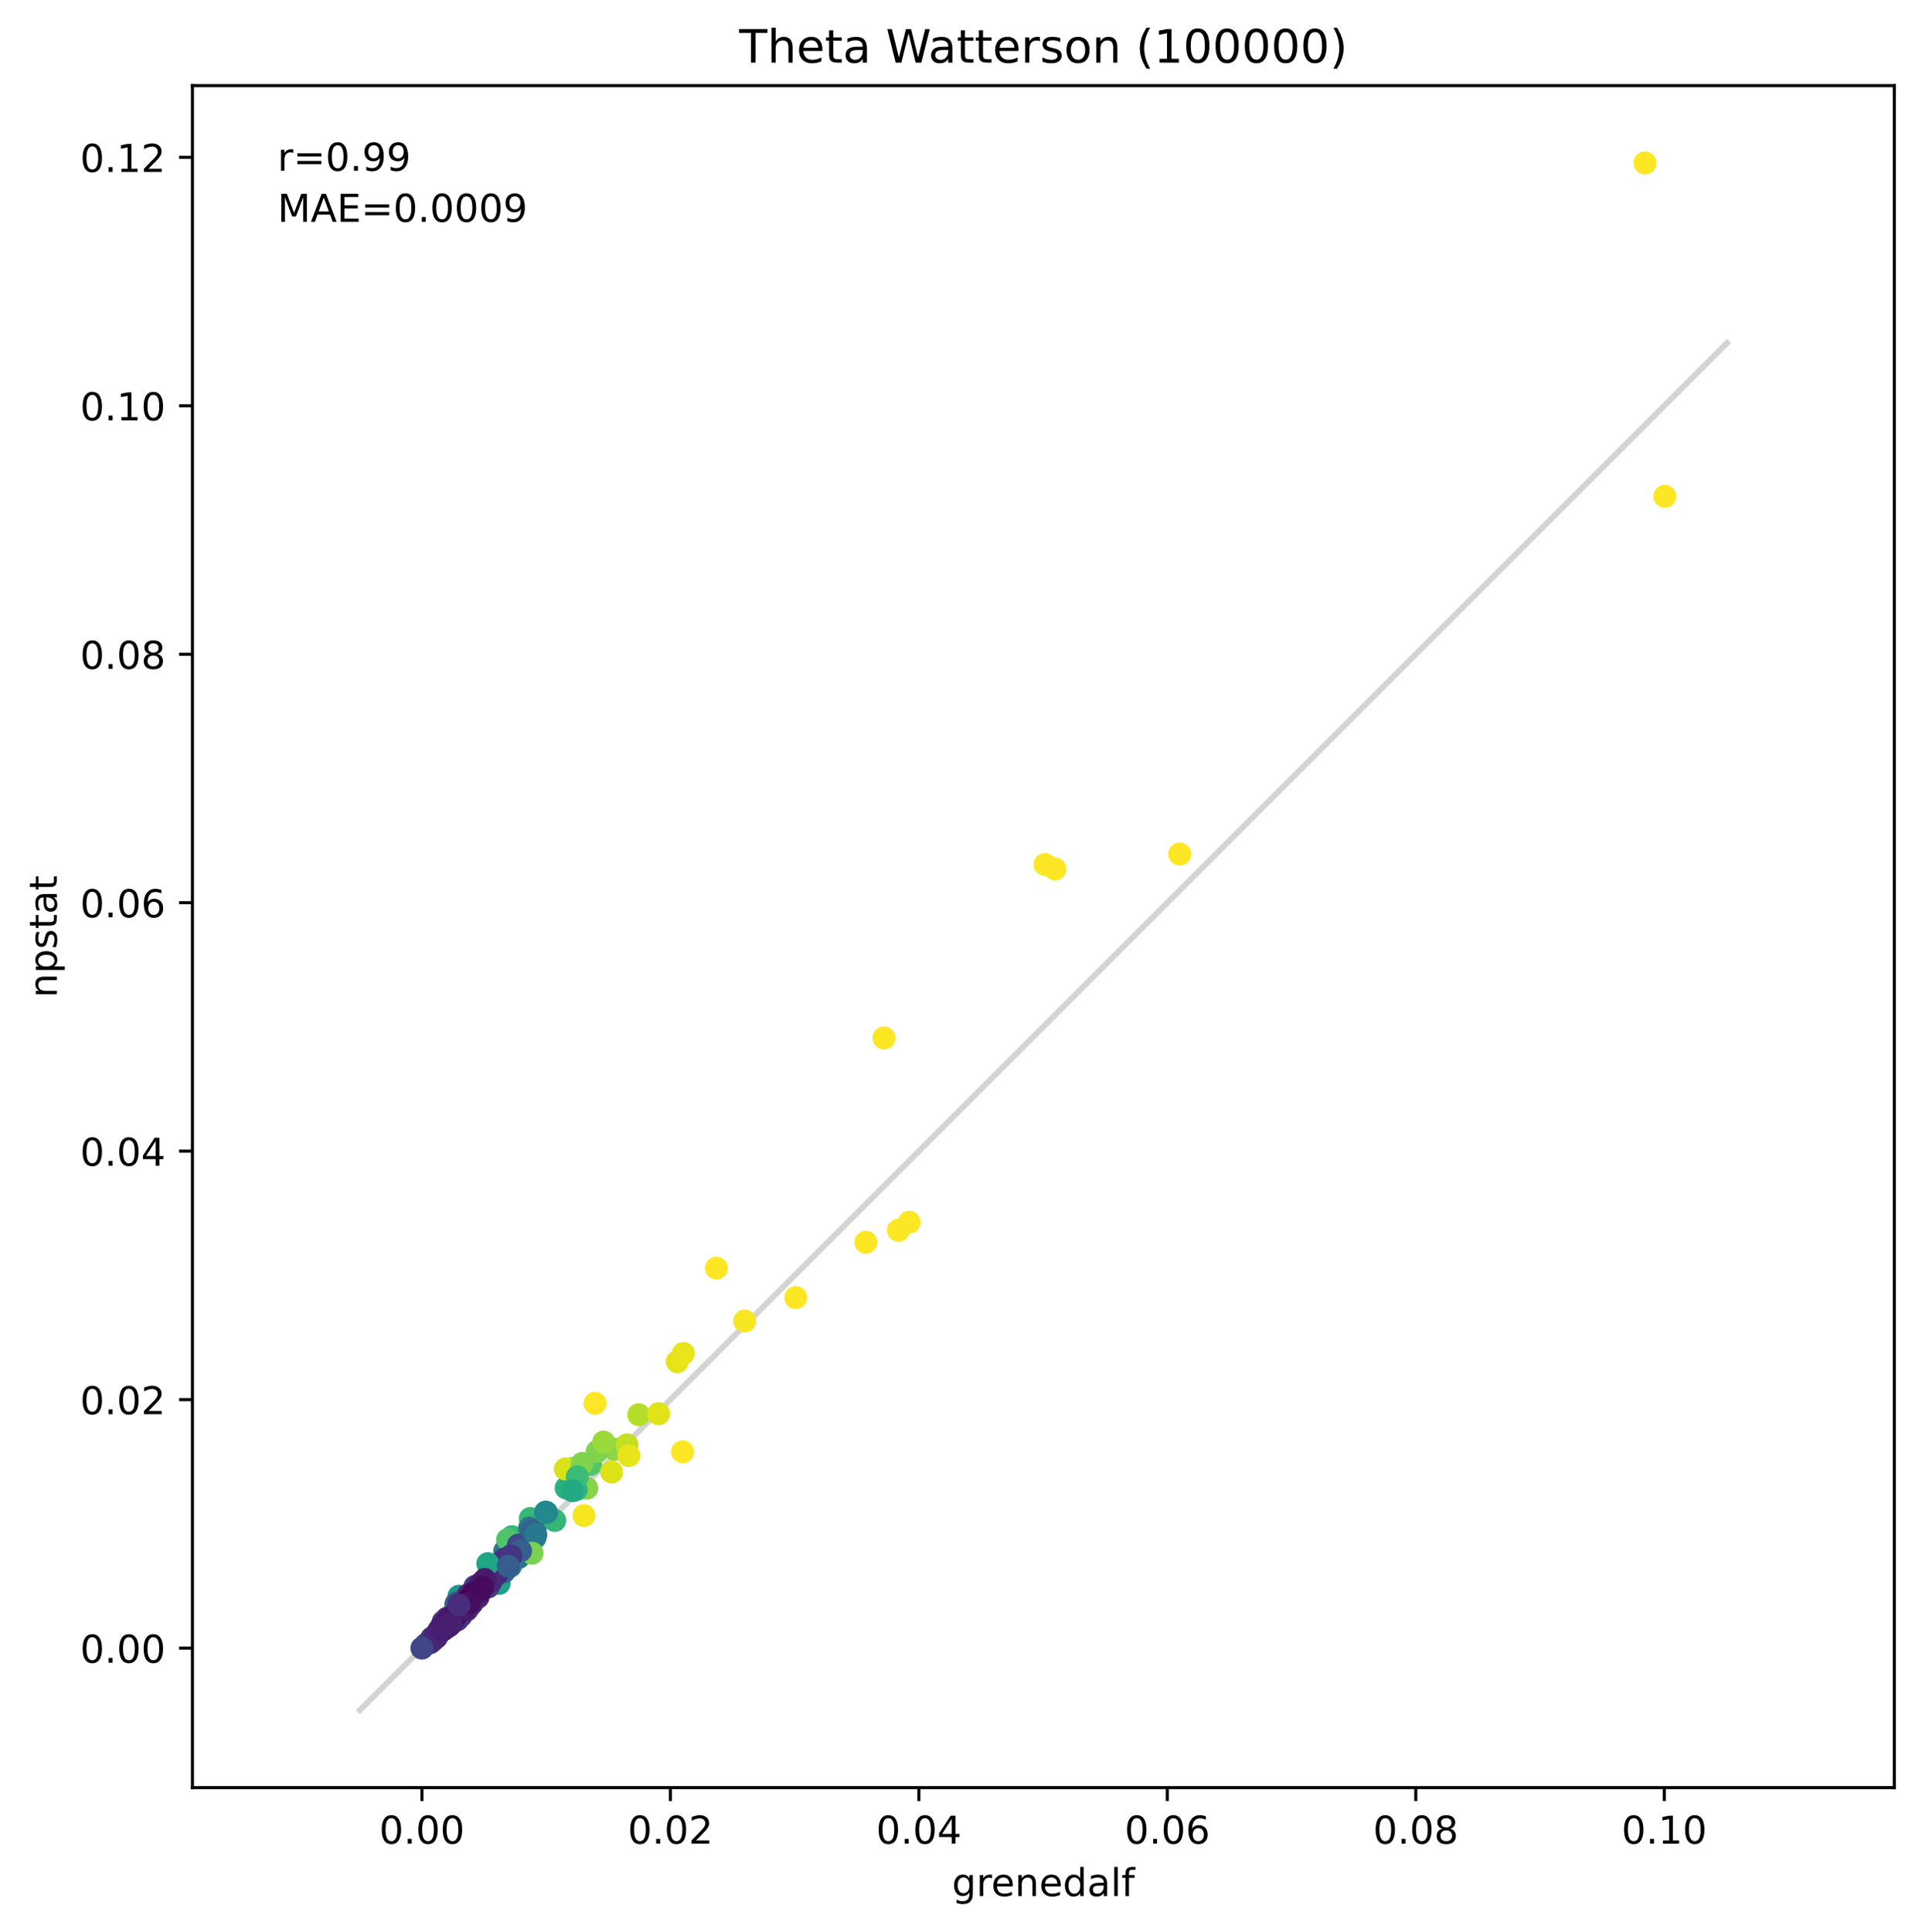 <?xml version="1.0" encoding="utf-8" standalone="no"?>
<!DOCTYPE svg PUBLIC "-//W3C//DTD SVG 1.1//EN"
  "http://www.w3.org/Graphics/SVG/1.1/DTD/svg11.dtd">
<!-- Created with matplotlib (https://matplotlib.org/) -->
<svg height="503.394pt" version="1.1" viewBox="0 0 500.864 503.394" width="500.864pt" xmlns="http://www.w3.org/2000/svg" xmlns:xlink="http://www.w3.org/1999/xlink">
 <defs>
  <style type="text/css">*{stroke-linecap:butt;stroke-linejoin:round;}</style>
 </defs>
 <g id="figure_1">
  <g id="patch_1">
   <path d="M 0 503.394 
L 500.864 503.394 
L 500.864 0 
L 0 0 
z
" style="fill:#ffffff;"/>
  </g>
  <g id="axes_1">
   <g id="patch_2">
    <path d="M 50.144 465.838 
L 493.664 465.838 
L 493.664 22.318 
L 50.144 22.318 
z
" style="fill:#ffffff;"/>
   </g>
   <g id="line2d_1">
    <path clip-path="url(#pe2b9259641)" d="M 93.762 445.678 
L 450.046 89.394 
" style="fill:none;stroke:#d3d3d3;stroke-linecap:square;stroke-width:1.5;"/>
   </g>
   <g id="PathCollection_1">
    <defs>
     <path d="M 0 3 
C 0.796 3 1.559 2.684 2.121 2.121 
C 2.684 1.559 3 0.796 3 -0 
C 3 -0.796 2.684 -1.559 2.121 -2.121 
C 1.559 -2.684 0.796 -3 0 -3 
C -0.796 -3 -1.559 -2.684 -2.121 -2.121 
C -2.684 -1.559 -3 -0.796 -3 0 
C -3 0.796 -2.684 1.559 -2.121 2.121 
C -1.559 2.684 -0.796 3 0 3 
z
" id="C0_0_410461e00b"/>
    </defs>
    <g clip-path="url(#pe2b9259641)">
     <use style="fill:#481668;" x="118.32" xlink:href="#C0_0_410461e00b" y="420.312"/>
    </g>
    <g clip-path="url(#pe2b9259641)">
     <use style="fill:#470d60;" x="117.32" xlink:href="#C0_0_410461e00b" y="422.141"/>
    </g>
    <g clip-path="url(#pe2b9259641)">
     <use style="fill:#470d60;" x="119.435" xlink:href="#C0_0_410461e00b" y="419.305"/>
    </g>
    <g clip-path="url(#pe2b9259641)">
     <use style="fill:#482374;" x="113.826" xlink:href="#C0_0_410461e00b" y="425.76"/>
    </g>
    <g clip-path="url(#pe2b9259641)">
     <use style="fill:#471063;" x="125.362" xlink:href="#C0_0_410461e00b" y="412.944"/>
    </g>
    <g clip-path="url(#pe2b9259641)">
     <use style="fill:#46075a;" x="123.762" xlink:href="#C0_0_410461e00b" y="415.938"/>
    </g>
    <g clip-path="url(#pe2b9259641)">
     <use style="fill:#471164;" x="116.389" xlink:href="#C0_0_410461e00b" y="423.368"/>
    </g>
    <g clip-path="url(#pe2b9259641)">
     <use style="fill:#450559;" x="119.957" xlink:href="#C0_0_410461e00b" y="419.065"/>
    </g>
    <g clip-path="url(#pe2b9259641)">
     <use style="fill:#481f70;" x="114.159" xlink:href="#C0_0_410461e00b" y="425.699"/>
    </g>
    <g clip-path="url(#pe2b9259641)">
     <use style="fill:#481a6c;" x="115.814" xlink:href="#C0_0_410461e00b" y="424.501"/>
    </g>
    <g clip-path="url(#pe2b9259641)">
     <use style="fill:#481668;" x="116.292" xlink:href="#C0_0_410461e00b" y="423.841"/>
    </g>
    <g clip-path="url(#pe2b9259641)">
     <use style="fill:#481467;" x="119.511" xlink:href="#C0_0_410461e00b" y="420.908"/>
    </g>
    <g clip-path="url(#pe2b9259641)">
     <use style="fill:#481769;" x="116.758" xlink:href="#C0_0_410461e00b" y="422.196"/>
    </g>
    <g clip-path="url(#pe2b9259641)">
     <use style="fill:#481a6c;" x="115.302" xlink:href="#C0_0_410461e00b" y="424.747"/>
    </g>
    <g clip-path="url(#pe2b9259641)">
     <use style="fill:#450457;" x="122.635" xlink:href="#C0_0_410461e00b" y="417.023"/>
    </g>
    <g clip-path="url(#pe2b9259641)">
     <use style="fill:#440256;" x="122.931" xlink:href="#C0_0_410461e00b" y="416.019"/>
    </g>
    <g clip-path="url(#pe2b9259641)">
     <use style="fill:#481b6d;" x="115.169" xlink:href="#C0_0_410461e00b" y="424.945"/>
    </g>
    <g clip-path="url(#pe2b9259641)">
     <use style="fill:#482374;" x="113.774" xlink:href="#C0_0_410461e00b" y="425.935"/>
    </g>
    <g clip-path="url(#pe2b9259641)">
     <use style="fill:#481c6e;" x="114.672" xlink:href="#C0_0_410461e00b" y="425.119"/>
    </g>
    <g clip-path="url(#pe2b9259641)">
     <use style="fill:#471063;" x="116.804" xlink:href="#C0_0_410461e00b" y="423.044"/>
    </g>
    <g clip-path="url(#pe2b9259641)">
     <use style="fill:#46307e;" x="112.528" xlink:href="#C0_0_410461e00b" y="426.845"/>
    </g>
    <g clip-path="url(#pe2b9259641)">
     <use style="fill:#482173;" x="115.078" xlink:href="#C0_0_410461e00b" y="423.954"/>
    </g>
    <g clip-path="url(#pe2b9259641)">
     <use style="fill:#481f70;" x="116.955" xlink:href="#C0_0_410461e00b" y="423.688"/>
    </g>
    <g clip-path="url(#pe2b9259641)">
     <use style="fill:#46085c;" x="118.235" xlink:href="#C0_0_410461e00b" y="421.166"/>
    </g>
    <g clip-path="url(#pe2b9259641)">
     <use style="fill:#481c6e;" x="114.817" xlink:href="#C0_0_410461e00b" y="424.724"/>
    </g>
    <g clip-path="url(#pe2b9259641)">
     <use style="fill:#481a6c;" x="115.433" xlink:href="#C0_0_410461e00b" y="423.873"/>
    </g>
    <g clip-path="url(#pe2b9259641)">
     <use style="fill:#482374;" x="114.367" xlink:href="#C0_0_410461e00b" y="424.906"/>
    </g>
    <g clip-path="url(#pe2b9259641)">
     <use style="fill:#481f70;" x="116.875" xlink:href="#C0_0_410461e00b" y="423.773"/>
    </g>
    <g clip-path="url(#pe2b9259641)">
     <use style="fill:#482677;" x="113.722" xlink:href="#C0_0_410461e00b" y="426.69"/>
    </g>
    <g clip-path="url(#pe2b9259641)">
     <use style="fill:#443b84;" x="110.979" xlink:href="#C0_0_410461e00b" y="428.548"/>
    </g>
    <g clip-path="url(#pe2b9259641)">
     <use style="fill:#471365;" x="116.431" xlink:href="#C0_0_410461e00b" y="422.879"/>
    </g>
    <g clip-path="url(#pe2b9259641)">
     <use style="fill:#482071;" x="117.27" xlink:href="#C0_0_410461e00b" y="423.439"/>
    </g>
    <g clip-path="url(#pe2b9259641)">
     <use style="fill:#453581;" x="120.108" xlink:href="#C0_0_410461e00b" y="421.111"/>
    </g>
    <g clip-path="url(#pe2b9259641)">
     <use style="fill:#1fa188;" x="130.072" xlink:href="#C0_0_410461e00b" y="412.626"/>
    </g>
    <g clip-path="url(#pe2b9259641)">
     <use style="fill:#433d84;" x="115.497" xlink:href="#C0_0_410461e00b" y="422.607"/>
    </g>
    <g clip-path="url(#pe2b9259641)">
     <use style="fill:#470e61;" x="118.696" xlink:href="#C0_0_410461e00b" y="420.137"/>
    </g>
    <g clip-path="url(#pe2b9259641)">
     <use style="fill:#470d60;" x="117.936" xlink:href="#C0_0_410461e00b" y="422.099"/>
    </g>
    <g clip-path="url(#pe2b9259641)">
     <use style="fill:#46085c;" x="122.408" xlink:href="#C0_0_410461e00b" y="416.191"/>
    </g>
    <g clip-path="url(#pe2b9259641)">
     <use style="fill:#440256;" x="121.631" xlink:href="#C0_0_410461e00b" y="417.304"/>
    </g>
    <g clip-path="url(#pe2b9259641)">
     <use style="fill:#46327e;" x="119.79" xlink:href="#C0_0_410461e00b" y="417.91"/>
    </g>
    <g clip-path="url(#pe2b9259641)">
     <use style="fill:#46085c;" x="125.325" xlink:href="#C0_0_410461e00b" y="414.025"/>
    </g>
    <g clip-path="url(#pe2b9259641)">
     <use style="fill:#471365;" x="121.306" xlink:href="#C0_0_410461e00b" y="419.01"/>
    </g>
    <g clip-path="url(#pe2b9259641)">
     <use style="fill:#471365;" x="127.773" xlink:href="#C0_0_410461e00b" y="410.703"/>
    </g>
    <g clip-path="url(#pe2b9259641)">
     <use style="fill:#46307e;" x="124.569" xlink:href="#C0_0_410461e00b" y="416.213"/>
    </g>
    <g clip-path="url(#pe2b9259641)">
     <use style="fill:#460a5d;" x="118.128" xlink:href="#C0_0_410461e00b" y="421.154"/>
    </g>
    <g clip-path="url(#pe2b9259641)">
     <use style="fill:#471063;" x="116.808" xlink:href="#C0_0_410461e00b" y="423.064"/>
    </g>
    <g clip-path="url(#pe2b9259641)">
     <use style="fill:#481467;" x="117.378" xlink:href="#C0_0_410461e00b" y="422.924"/>
    </g>
    <g clip-path="url(#pe2b9259641)">
     <use style="fill:#482374;" x="114.33" xlink:href="#C0_0_410461e00b" y="424.99"/>
    </g>
    <g clip-path="url(#pe2b9259641)">
     <use style="fill:#440256;" x="122.683" xlink:href="#C0_0_410461e00b" y="416.191"/>
    </g>
    <g clip-path="url(#pe2b9259641)">
     <use style="fill:#48186a;" x="115.731" xlink:href="#C0_0_410461e00b" y="423.556"/>
    </g>
    <g clip-path="url(#pe2b9259641)">
     <use style="fill:#481d6f;" x="119.917" xlink:href="#C0_0_410461e00b" y="420.746"/>
    </g>
    <g clip-path="url(#pe2b9259641)">
     <use style="fill:#481d6f;" x="123.131" xlink:href="#C0_0_410461e00b" y="417.356"/>
    </g>
    <g clip-path="url(#pe2b9259641)">
     <use style="fill:#472f7d;" x="112.147" xlink:href="#C0_0_410461e00b" y="428.052"/>
    </g>
    <g clip-path="url(#pe2b9259641)">
     <use style="fill:#481769;" x="116.767" xlink:href="#C0_0_410461e00b" y="422.212"/>
    </g>
    <g clip-path="url(#pe2b9259641)">
     <use style="fill:#443983;" x="121.634" xlink:href="#C0_0_410461e00b" y="419.583"/>
    </g>
    <g clip-path="url(#pe2b9259641)">
     <use style="fill:#471365;" x="116.46" xlink:href="#C0_0_410461e00b" y="422.827"/>
    </g>
    <g clip-path="url(#pe2b9259641)">
     <use style="fill:#46327e;" x="116.49" xlink:href="#C0_0_410461e00b" y="421.694"/>
    </g>
    <g clip-path="url(#pe2b9259641)">
     <use style="fill:#481d6f;" x="114.326" xlink:href="#C0_0_410461e00b" y="425.514"/>
    </g>
    <g clip-path="url(#pe2b9259641)">
     <use style="fill:#450457;" x="119.306" xlink:href="#C0_0_410461e00b" y="420.299"/>
    </g>
    <g clip-path="url(#pe2b9259641)">
     <use style="fill:#482071;" x="114.634" xlink:href="#C0_0_410461e00b" y="424.676"/>
    </g>
    <g clip-path="url(#pe2b9259641)">
     <use style="fill:#1f958b;" x="119.593" xlink:href="#C0_0_410461e00b" y="415.98"/>
    </g>
    <g clip-path="url(#pe2b9259641)">
     <use style="fill:#453781;" x="119.149" xlink:href="#C0_0_410461e00b" y="422.141"/>
    </g>
    <g clip-path="url(#pe2b9259641)">
     <use style="fill:#482071;" x="114.901" xlink:href="#C0_0_410461e00b" y="424.245"/>
    </g>
    <g clip-path="url(#pe2b9259641)">
     <use style="fill:#482475;" x="114.909" xlink:href="#C0_0_410461e00b" y="424.067"/>
    </g>
    <g clip-path="url(#pe2b9259641)">
     <use style="fill:#440256;" x="119.915" xlink:href="#C0_0_410461e00b" y="419.467"/>
    </g>
    <g clip-path="url(#pe2b9259641)">
     <use style="fill:#482878;" x="121.22" xlink:href="#C0_0_410461e00b" y="419.671"/>
    </g>
    <g clip-path="url(#pe2b9259641)">
     <use style="fill:#481d6f;" x="114.916" xlink:href="#C0_0_410461e00b" y="424.44"/>
    </g>
    <g clip-path="url(#pe2b9259641)">
     <use style="fill:#443a83;" x="123.768" xlink:href="#C0_0_410461e00b" y="413.432"/>
    </g>
    <g clip-path="url(#pe2b9259641)">
     <use style="fill:#481c6e;" x="115.965" xlink:href="#C0_0_410461e00b" y="422.999"/>
    </g>
    <g clip-path="url(#pe2b9259641)">
     <use style="fill:#481668;" x="116.464" xlink:href="#C0_0_410461e00b" y="422.707"/>
    </g>
    <g clip-path="url(#pe2b9259641)">
     <use style="fill:#450559;" x="121.984" xlink:href="#C0_0_410461e00b" y="416.783"/>
    </g>
    <g clip-path="url(#pe2b9259641)">
     <use style="fill:#440256;" x="120.026" xlink:href="#C0_0_410461e00b" y="419.415"/>
    </g>
    <g clip-path="url(#pe2b9259641)">
     <use style="fill:#460b5e;" x="118.113" xlink:href="#C0_0_410461e00b" y="421.043"/>
    </g>
    <g clip-path="url(#pe2b9259641)">
     <use style="fill:#472d7b;" x="122.836" xlink:href="#C0_0_410461e00b" y="418.036"/>
    </g>
    <g clip-path="url(#pe2b9259641)">
     <use style="fill:#482475;" x="129.061" xlink:href="#C0_0_410461e00b" y="410.603"/>
    </g>
    <g clip-path="url(#pe2b9259641)">
     <use style="fill:#482475;" x="113.552" xlink:href="#C0_0_410461e00b" y="426.223"/>
    </g>
    <g clip-path="url(#pe2b9259641)">
     <use style="fill:#482173;" x="114.136" xlink:href="#C0_0_410461e00b" y="425.401"/>
    </g>
    <g clip-path="url(#pe2b9259641)">
     <use style="fill:#440154;" x="123.154" xlink:href="#C0_0_410461e00b" y="415.831"/>
    </g>
    <g clip-path="url(#pe2b9259641)">
     <use style="fill:#482374;" x="120.866" xlink:href="#C0_0_410461e00b" y="417.078"/>
    </g>
    <g clip-path="url(#pe2b9259641)">
     <use style="fill:#450457;" x="119.993" xlink:href="#C0_0_410461e00b" y="419.668"/>
    </g>
    <g clip-path="url(#pe2b9259641)">
     <use style="fill:#471063;" x="120.14" xlink:href="#C0_0_410461e00b" y="418.382"/>
    </g>
    <g clip-path="url(#pe2b9259641)">
     <use style="fill:#471164;" x="124.933" xlink:href="#C0_0_410461e00b" y="414.947"/>
    </g>
    <g clip-path="url(#pe2b9259641)">
     <use style="fill:#482071;" x="126.455" xlink:href="#C0_0_410461e00b" y="413.649"/>
    </g>
    <g clip-path="url(#pe2b9259641)">
     <use style="fill:#482173;" x="127.814" xlink:href="#C0_0_410461e00b" y="412.073"/>
    </g>
    <g clip-path="url(#pe2b9259641)">
     <use style="fill:#48186a;" x="126.608" xlink:href="#C0_0_410461e00b" y="413.225"/>
    </g>
    <g clip-path="url(#pe2b9259641)">
     <use style="fill:#481769;" x="128.194" xlink:href="#C0_0_410461e00b" y="411.131"/>
    </g>
    <g clip-path="url(#pe2b9259641)">
     <use style="fill:#48186a;" x="127.39" xlink:href="#C0_0_410461e00b" y="410.755"/>
    </g>
    <g clip-path="url(#pe2b9259641)">
     <use style="fill:#33628d;" x="119.067" xlink:href="#C0_0_410461e00b" y="417.712"/>
    </g>
    <g clip-path="url(#pe2b9259641)">
     <use style="fill:#33628d;" x="118.804" xlink:href="#C0_0_410461e00b" y="417.994"/>
    </g>
    <g clip-path="url(#pe2b9259641)">
     <use style="fill:#471164;" x="116.451" xlink:href="#C0_0_410461e00b" y="423.381"/>
    </g>
    <g clip-path="url(#pe2b9259641)">
     <use style="fill:#472c7a;" x="112.802" xlink:href="#C0_0_410461e00b" y="427.499"/>
    </g>
    <g clip-path="url(#pe2b9259641)">
     <use style="fill:#482677;" x="113.13" xlink:href="#C0_0_410461e00b" y="426.858"/>
    </g>
    <g clip-path="url(#pe2b9259641)">
     <use style="fill:#472f7d;" x="122.069" xlink:href="#C0_0_410461e00b" y="418.926"/>
    </g>
    <g clip-path="url(#pe2b9259641)">
     <use style="fill:#46085c;" x="120.322" xlink:href="#C0_0_410461e00b" y="418.444"/>
    </g>
    <g clip-path="url(#pe2b9259641)">
     <use style="fill:#470e61;" x="126.783" xlink:href="#C0_0_410461e00b" y="412.461"/>
    </g>
    <g clip-path="url(#pe2b9259641)">
     <use style="fill:#471365;" x="119.453" xlink:href="#C0_0_410461e00b" y="419.075"/>
    </g>
    <g clip-path="url(#pe2b9259641)">
     <use style="fill:#471164;" x="118.326" xlink:href="#C0_0_410461e00b" y="421.966"/>
    </g>
    <g clip-path="url(#pe2b9259641)">
     <use style="fill:#46075a;" x="118.683" xlink:href="#C0_0_410461e00b" y="420.859"/>
    </g>
    <g clip-path="url(#pe2b9259641)">
     <use style="fill:#470d60;" x="120.558" xlink:href="#C0_0_410461e00b" y="418.029"/>
    </g>
    <g clip-path="url(#pe2b9259641)">
     <use style="fill:#450559;" x="120.586" xlink:href="#C0_0_410461e00b" y="419.227"/>
    </g>
    <g clip-path="url(#pe2b9259641)">
     <use style="fill:#440154;" x="120.617" xlink:href="#C0_0_410461e00b" y="418.706"/>
    </g>
    <g clip-path="url(#pe2b9259641)">
     <use style="fill:#404688;" x="119.516" xlink:href="#C0_0_410461e00b" y="417.783"/>
    </g>
    <g clip-path="url(#pe2b9259641)">
     <use style="fill:#460a5d;" x="117.976" xlink:href="#C0_0_410461e00b" y="421.455"/>
    </g>
    <g clip-path="url(#pe2b9259641)">
     <use style="fill:#482374;" x="123.054" xlink:href="#C0_0_410461e00b" y="417.583"/>
    </g>
    <g clip-path="url(#pe2b9259641)">
     <use style="fill:#470d60;" x="126.54" xlink:href="#C0_0_410461e00b" y="412.723"/>
    </g>
    <g clip-path="url(#pe2b9259641)">
     <use style="fill:#481b6d;" x="124.23" xlink:href="#C0_0_410461e00b" y="416.084"/>
    </g>
    <g clip-path="url(#pe2b9259641)">
     <use style="fill:#481668;" x="122.013" xlink:href="#C0_0_410461e00b" y="416.171"/>
    </g>
    <g clip-path="url(#pe2b9259641)">
     <use style="fill:#481a6c;" x="114.999" xlink:href="#C0_0_410461e00b" y="424.666"/>
    </g>
    <g clip-path="url(#pe2b9259641)">
     <use style="fill:#460a5d;" x="121.856" xlink:href="#C0_0_410461e00b" y="416.712"/>
    </g>
    <g clip-path="url(#pe2b9259641)">
     <use style="fill:#450457;" x="119.198" xlink:href="#C0_0_410461e00b" y="420.312"/>
    </g>
    <g clip-path="url(#pe2b9259641)">
     <use style="fill:#424086;" x="127.242" xlink:href="#C0_0_410461e00b" y="413.552"/>
    </g>
    <g clip-path="url(#pe2b9259641)">
     <use style="fill:#453581;" x="128.783" xlink:href="#C0_0_410461e00b" y="408.515"/>
    </g>
    <g clip-path="url(#pe2b9259641)">
     <use style="fill:#287d8e;" x="141.857" xlink:href="#C0_0_410461e00b" y="395.131"/>
    </g>
    <g clip-path="url(#pe2b9259641)">
     <use style="fill:#2f6c8e;" x="133.147" xlink:href="#C0_0_410461e00b" y="407.683"/>
    </g>
    <g clip-path="url(#pe2b9259641)">
     <use style="fill:#472f7d;" x="131.527" xlink:href="#C0_0_410461e00b" y="407.751"/>
    </g>
    <g clip-path="url(#pe2b9259641)">
     <use style="fill:#29798e;" x="135.895" xlink:href="#C0_0_410461e00b" y="404.743"/>
    </g>
    <g clip-path="url(#pe2b9259641)">
     <use style="fill:#450457;" x="124.774" xlink:href="#C0_0_410461e00b" y="414.352"/>
    </g>
    <g clip-path="url(#pe2b9259641)">
     <use style="fill:#481668;" x="128.646" xlink:href="#C0_0_410461e00b" y="410.088"/>
    </g>
    <g clip-path="url(#pe2b9259641)">
     <use style="fill:#2a768e;" x="133.004" xlink:href="#C0_0_410461e00b" y="408.142"/>
    </g>
    <g clip-path="url(#pe2b9259641)">
     <use style="fill:#482979;" x="127.929" xlink:href="#C0_0_410461e00b" y="412.147"/>
    </g>
    <g clip-path="url(#pe2b9259641)">
     <use style="fill:#37b878;" x="133.424" xlink:href="#C0_0_410461e00b" y="400.457"/>
    </g>
    <g clip-path="url(#pe2b9259641)">
     <use style="fill:#482071;" x="130.213" xlink:href="#C0_0_410461e00b" y="408.579"/>
    </g>
    <g clip-path="url(#pe2b9259641)">
     <use style="fill:#25858e;" x="139.442" xlink:href="#C0_0_410461e00b" y="400.706"/>
    </g>
    <g clip-path="url(#pe2b9259641)">
     <use style="fill:#8ed645;" x="160.169" xlink:href="#C0_0_410461e00b" y="377.672"/>
    </g>
    <g clip-path="url(#pe2b9259641)">
     <use style="fill:#32648e;" x="131.364" xlink:href="#C0_0_410461e00b" y="409.603"/>
    </g>
    <g clip-path="url(#pe2b9259641)">
     <use style="fill:#26818e;" x="135.11" xlink:href="#C0_0_410461e00b" y="405.925"/>
    </g>
    <g clip-path="url(#pe2b9259641)">
     <use style="fill:#86d549;" x="152.897" xlink:href="#C0_0_410461e00b" y="387.812"/>
    </g>
    <g clip-path="url(#pe2b9259641)">
     <use style="fill:#a5db36;" x="149.263" xlink:href="#C0_0_410461e00b" y="382.648"/>
    </g>
    <g clip-path="url(#pe2b9259641)">
     <use style="fill:#2c728e;" x="139.889" xlink:href="#C0_0_410461e00b" y="396.98"/>
    </g>
    <g clip-path="url(#pe2b9259641)">
     <use style="fill:#2b758e;" x="135.013" xlink:href="#C0_0_410461e00b" y="405.711"/>
    </g>
    <g clip-path="url(#pe2b9259641)">
     <use style="fill:#2a778e;" x="131.515" xlink:href="#C0_0_410461e00b" y="404.186"/>
    </g>
    <g clip-path="url(#pe2b9259641)">
     <use style="fill:#2f6b8e;" x="138.147" xlink:href="#C0_0_410461e00b" y="401.266"/>
    </g>
    <g clip-path="url(#pe2b9259641)">
     <use style="fill:#52c569;" x="153.87" xlink:href="#C0_0_410461e00b" y="381.648"/>
    </g>
    <g clip-path="url(#pe2b9259641)">
     <use style="fill:#2ab07f;" x="147.535" xlink:href="#C0_0_410461e00b" y="387.744"/>
    </g>
    <g clip-path="url(#pe2b9259641)">
     <use style="fill:#7fd34e;" x="155.624" xlink:href="#C0_0_410461e00b" y="378.255"/>
    </g>
    <g clip-path="url(#pe2b9259641)">
     <use style="fill:#c2df23;" x="163.39" xlink:href="#C0_0_410461e00b" y="376.516"/>
    </g>
    <g clip-path="url(#pe2b9259641)">
     <use style="fill:#dde318;" x="159.386" xlink:href="#C0_0_410461e00b" y="383.609"/>
    </g>
    <g clip-path="url(#pe2b9259641)">
     <use style="fill:#b5de2b;" x="166.463" xlink:href="#C0_0_410461e00b" y="368.666"/>
    </g>
    <g clip-path="url(#pe2b9259641)">
     <use style="fill:#d8e219;" x="147.33" xlink:href="#C0_0_410461e00b" y="382.8"/>
    </g>
    <g clip-path="url(#pe2b9259641)">
     <use style="fill:#37b878;" x="138.187" xlink:href="#C0_0_410461e00b" y="395.708"/>
    </g>
    <g clip-path="url(#pe2b9259641)">
     <use style="fill:#4ec36b;" x="132.268" xlink:href="#C0_0_410461e00b" y="401.237"/>
    </g>
    <g clip-path="url(#pe2b9259641)">
     <use style="fill:#2a768e;" x="137.999" xlink:href="#C0_0_410461e00b" y="398.204"/>
    </g>
    <g clip-path="url(#pe2b9259641)">
     <use style="fill:#dfe318;" x="171.633" xlink:href="#C0_0_410461e00b" y="368.413"/>
    </g>
    <g clip-path="url(#pe2b9259641)">
     <use style="fill:#fde725;" x="177.888" xlink:href="#C0_0_410461e00b" y="378.342"/>
    </g>
    <g clip-path="url(#pe2b9259641)">
     <use style="fill:#f8e621;" x="194.07" xlink:href="#C0_0_410461e00b" y="344.249"/>
    </g>
    <g clip-path="url(#pe2b9259641)">
     <use style="fill:#fde725;" x="230.359" xlink:href="#C0_0_410461e00b" y="270.495"/>
    </g>
    <g clip-path="url(#pe2b9259641)">
     <use style="fill:#fde725;" x="428.682" xlink:href="#C0_0_410461e00b" y="42.478"/>
    </g>
    <g clip-path="url(#pe2b9259641)">
     <use style="fill:#fde725;" x="433.851" xlink:href="#C0_0_410461e00b" y="129.354"/>
    </g>
    <g clip-path="url(#pe2b9259641)">
     <use style="fill:#fde725;" x="272.347" xlink:href="#C0_0_410461e00b" y="225.297"/>
    </g>
    <g clip-path="url(#pe2b9259641)">
     <use style="fill:#fde725;" x="307.435" xlink:href="#C0_0_410461e00b" y="222.568"/>
    </g>
    <g clip-path="url(#pe2b9259641)">
     <use style="fill:#fde725;" x="274.916" xlink:href="#C0_0_410461e00b" y="226.447"/>
    </g>
    <g clip-path="url(#pe2b9259641)">
     <use style="fill:#fde725;" x="225.636" xlink:href="#C0_0_410461e00b" y="323.724"/>
    </g>
    <g clip-path="url(#pe2b9259641)">
     <use style="fill:#fbe723;" x="234.121" xlink:href="#C0_0_410461e00b" y="320.606"/>
    </g>
    <g clip-path="url(#pe2b9259641)">
     <use style="fill:#fbe723;" x="236.915" xlink:href="#C0_0_410461e00b" y="318.512"/>
    </g>
    <g clip-path="url(#pe2b9259641)">
     <use style="fill:#fde725;" x="207.363" xlink:href="#C0_0_410461e00b" y="338.15"/>
    </g>
    <g clip-path="url(#pe2b9259641)">
     <use style="fill:#e5e419;" x="176.496" xlink:href="#C0_0_410461e00b" y="354.845"/>
    </g>
    <g clip-path="url(#pe2b9259641)">
     <use style="fill:#2fb47c;" x="150.168" xlink:href="#C0_0_410461e00b" y="388.19"/>
    </g>
    <g clip-path="url(#pe2b9259641)">
     <use style="fill:#fde725;" x="186.701" xlink:href="#C0_0_410461e00b" y="330.468"/>
    </g>
    <g clip-path="url(#pe2b9259641)">
     <use style="fill:#e7e419;" x="163.878" xlink:href="#C0_0_410461e00b" y="379.317"/>
    </g>
    <g clip-path="url(#pe2b9259641)">
     <use style="fill:#81d34d;" x="151.695" xlink:href="#C0_0_410461e00b" y="381.385"/>
    </g>
    <g clip-path="url(#pe2b9259641)">
     <use style="fill:#eae51a;" x="178.094" xlink:href="#C0_0_410461e00b" y="352.689"/>
    </g>
    <g clip-path="url(#pe2b9259641)">
     <use style="fill:#34b679;" x="144.572" xlink:href="#C0_0_410461e00b" y="396.222"/>
    </g>
    <g clip-path="url(#pe2b9259641)">
     <use style="fill:#3bbb75;" x="150.435" xlink:href="#C0_0_410461e00b" y="384.853"/>
    </g>
    <g clip-path="url(#pe2b9259641)">
     <use style="fill:#9bd93c;" x="157.306" xlink:href="#C0_0_410461e00b" y="375.794"/>
    </g>
    <g clip-path="url(#pe2b9259641)">
     <use style="fill:#24aa83;" x="149.177" xlink:href="#C0_0_410461e00b" y="388.469"/>
    </g>
    <g clip-path="url(#pe2b9259641)">
     <use style="fill:#fde725;" x="155.078" xlink:href="#C0_0_410461e00b" y="365.69"/>
    </g>
    <g clip-path="url(#pe2b9259641)">
     <use style="fill:#f6e620;" x="152.175" xlink:href="#C0_0_410461e00b" y="394.94"/>
    </g>
    <g clip-path="url(#pe2b9259641)">
     <use style="fill:#3f4889;" x="135.076" xlink:href="#C0_0_410461e00b" y="402.649"/>
    </g>
    <g clip-path="url(#pe2b9259641)">
     <use style="fill:#482677;" x="130.175" xlink:href="#C0_0_410461e00b" y="407.822"/>
    </g>
    <g clip-path="url(#pe2b9259641)">
     <use style="fill:#25858e;" x="142.409" xlink:href="#C0_0_410461e00b" y="394.154"/>
    </g>
    <g clip-path="url(#pe2b9259641)">
     <use style="fill:#2a778e;" x="134.928" xlink:href="#C0_0_410461e00b" y="405.886"/>
    </g>
    <g clip-path="url(#pe2b9259641)">
     <use style="fill:#33638d;" x="138.667" xlink:href="#C0_0_410461e00b" y="398.89"/>
    </g>
    <g clip-path="url(#pe2b9259641)">
     <use style="fill:#482979;" x="124.212" xlink:href="#C0_0_410461e00b" y="416.437"/>
    </g>
    <g clip-path="url(#pe2b9259641)">
     <use style="fill:#23898e;" x="142.175" xlink:href="#C0_0_410461e00b" y="394.053"/>
    </g>
    <g clip-path="url(#pe2b9259641)">
     <use style="fill:#46327e;" x="131.525" xlink:href="#C0_0_410461e00b" y="406.265"/>
    </g>
    <g clip-path="url(#pe2b9259641)">
     <use style="fill:#29798e;" x="139.625" xlink:href="#C0_0_410461e00b" y="399.926"/>
    </g>
    <g clip-path="url(#pe2b9259641)">
     <use style="fill:#7cd250;" x="138.657" xlink:href="#C0_0_410461e00b" y="404.759"/>
    </g>
    <g clip-path="url(#pe2b9259641)">
     <use style="fill:#472c7a;" x="122.056" xlink:href="#C0_0_410461e00b" y="415.559"/>
    </g>
    <g clip-path="url(#pe2b9259641)">
     <use style="fill:#46085c;" x="125.567" xlink:href="#C0_0_410461e00b" y="413.695"/>
    </g>
    <g clip-path="url(#pe2b9259641)">
     <use style="fill:#46075a;" x="118.701" xlink:href="#C0_0_410461e00b" y="420.593"/>
    </g>
    <g clip-path="url(#pe2b9259641)">
     <use style="fill:#482878;" x="129.675" xlink:href="#C0_0_410461e00b" y="409.939"/>
    </g>
    <g clip-path="url(#pe2b9259641)">
     <use style="fill:#21a685;" x="127.122" xlink:href="#C0_0_410461e00b" y="407.479"/>
    </g>
    <g clip-path="url(#pe2b9259641)">
     <use style="fill:#471365;" x="125.03" xlink:href="#C0_0_410461e00b" y="414.892"/>
    </g>
    <g clip-path="url(#pe2b9259641)">
     <use style="fill:#450559;" x="121.992" xlink:href="#C0_0_410461e00b" y="416.757"/>
    </g>
    <g clip-path="url(#pe2b9259641)">
     <use style="fill:#440154;" x="122.336" xlink:href="#C0_0_410461e00b" y="416.945"/>
    </g>
    <g clip-path="url(#pe2b9259641)">
     <use style="fill:#481668;" x="117.142" xlink:href="#C0_0_410461e00b" y="421.778"/>
    </g>
    <g clip-path="url(#pe2b9259641)">
     <use style="fill:#481f70;" x="117.617" xlink:href="#C0_0_410461e00b" y="423.086"/>
    </g>
    <g clip-path="url(#pe2b9259641)">
     <use style="fill:#46075a;" x="123.912" xlink:href="#C0_0_410461e00b" y="414.676"/>
    </g>
    <g clip-path="url(#pe2b9259641)">
     <use style="fill:#481b6d;" x="121.284" xlink:href="#C0_0_410461e00b" y="419.276"/>
    </g>
    <g clip-path="url(#pe2b9259641)">
     <use style="fill:#355f8d;" x="135.649" xlink:href="#C0_0_410461e00b" y="404.125"/>
    </g>
    <g clip-path="url(#pe2b9259641)">
     <use style="fill:#481c6e;" x="125.238" xlink:href="#C0_0_410461e00b" y="412.649"/>
    </g>
    <g clip-path="url(#pe2b9259641)">
     <use style="fill:#481f70;" x="114.841" xlink:href="#C0_0_410461e00b" y="424.44"/>
    </g>
    <g clip-path="url(#pe2b9259641)">
     <use style="fill:#453581;" x="133.132" xlink:href="#C0_0_410461e00b" y="405.442"/>
    </g>
    <g clip-path="url(#pe2b9259641)">
     <use style="fill:#355e8d;" x="132.452" xlink:href="#C0_0_410461e00b" y="408.139"/>
    </g>
    <g clip-path="url(#pe2b9259641)">
     <use style="fill:#46085c;" x="123.164" xlink:href="#C0_0_410461e00b" y="415.362"/>
    </g>
    <g clip-path="url(#pe2b9259641)">
     <use style="fill:#440154;" x="121.652" xlink:href="#C0_0_410461e00b" y="417.453"/>
    </g>
    <g clip-path="url(#pe2b9259641)">
     <use style="fill:#470d60;" x="122.419" xlink:href="#C0_0_410461e00b" y="417.634"/>
    </g>
    <g clip-path="url(#pe2b9259641)">
     <use style="fill:#481b6d;" x="126.325" xlink:href="#C0_0_410461e00b" y="411.594"/>
    </g>
    <g clip-path="url(#pe2b9259641)">
     <use style="fill:#472d7b;" x="119.574" xlink:href="#C0_0_410461e00b" y="418.269"/>
    </g>
    <g clip-path="url(#pe2b9259641)">
     <use style="fill:#460a5d;" x="125.749" xlink:href="#C0_0_410461e00b" y="413.623"/>
    </g>
    <g clip-path="url(#pe2b9259641)">
     <use style="fill:#3f4788;" x="109.956" xlink:href="#C0_0_410461e00b" y="429.483"/>
    </g>
   </g>
   <g id="matplotlib.axis_1">
    <g id="xtick_1">
     <g id="line2d_2">
      <defs>
       <path d="M 0 0 
L 0 3.5 
" id="mc352a3c119" style="stroke:#000000;stroke-width:0.8;"/>
      </defs>
      <g>
       <use style="stroke:#000000;stroke-width:0.8;" x="109.956" xlink:href="#mc352a3c119" y="465.838"/>
      </g>
     </g>
     <g id="text_1">
      <!-- 0.00 -->
      <g transform="translate(98.823 480.437)scale(0.1 -0.1)">
       <defs>
        <path d="M 31.781 66.406 
Q 24.172 66.406 20.328 58.906 
Q 16.5 51.422 16.5 36.375 
Q 16.5 21.391 20.328 13.891 
Q 24.172 6.391 31.781 6.391 
Q 39.453 6.391 43.281 13.891 
Q 47.125 21.391 47.125 36.375 
Q 47.125 51.422 43.281 58.906 
Q 39.453 66.406 31.781 66.406 
z
M 31.781 74.219 
Q 44.047 74.219 50.516 64.516 
Q 56.984 54.828 56.984 36.375 
Q 56.984 17.969 50.516 8.266 
Q 44.047 -1.422 31.781 -1.422 
Q 19.531 -1.422 13.062 8.266 
Q 6.594 17.969 6.594 36.375 
Q 6.594 54.828 13.062 64.516 
Q 19.531 74.219 31.781 74.219 
z
" id="DejaVuSans-48"/>
        <path d="M 10.688 12.406 
L 21 12.406 
L 21 0 
L 10.688 0 
z
" id="DejaVuSans-46"/>
       </defs>
       <use xlink:href="#DejaVuSans-48"/>
       <use x="63.623" xlink:href="#DejaVuSans-46"/>
       <use x="95.41" xlink:href="#DejaVuSans-48"/>
       <use x="159.033" xlink:href="#DejaVuSans-48"/>
      </g>
     </g>
    </g>
    <g id="xtick_2">
     <g id="line2d_3">
      <g>
       <use style="stroke:#000000;stroke-width:0.8;" x="174.704" xlink:href="#mc352a3c119" y="465.838"/>
      </g>
     </g>
     <g id="text_2">
      <!-- 0.02 -->
      <g transform="translate(163.571 480.437)scale(0.1 -0.1)">
       <defs>
        <path d="M 19.188 8.297 
L 53.609 8.297 
L 53.609 0 
L 7.328 0 
L 7.328 8.297 
Q 12.938 14.109 22.625 23.891 
Q 32.328 33.688 34.812 36.531 
Q 39.547 41.844 41.422 45.531 
Q 43.312 49.219 43.312 52.781 
Q 43.312 58.594 39.234 62.25 
Q 35.156 65.922 28.609 65.922 
Q 23.969 65.922 18.812 64.312 
Q 13.672 62.703 7.812 59.422 
L 7.812 69.391 
Q 13.766 71.781 18.938 73 
Q 24.125 74.219 28.422 74.219 
Q 39.75 74.219 46.484 68.547 
Q 53.219 62.891 53.219 53.422 
Q 53.219 48.922 51.531 44.891 
Q 49.859 40.875 45.406 35.406 
Q 44.188 33.984 37.641 27.219 
Q 31.109 20.453 19.188 8.297 
z
" id="DejaVuSans-50"/>
       </defs>
       <use xlink:href="#DejaVuSans-48"/>
       <use x="63.623" xlink:href="#DejaVuSans-46"/>
       <use x="95.41" xlink:href="#DejaVuSans-48"/>
       <use x="159.033" xlink:href="#DejaVuSans-50"/>
      </g>
     </g>
    </g>
    <g id="xtick_3">
     <g id="line2d_4">
      <g>
       <use style="stroke:#000000;stroke-width:0.8;" x="239.452" xlink:href="#mc352a3c119" y="465.838"/>
      </g>
     </g>
     <g id="text_3">
      <!-- 0.04 -->
      <g transform="translate(228.319 480.437)scale(0.1 -0.1)">
       <defs>
        <path d="M 37.797 64.312 
L 12.891 25.391 
L 37.797 25.391 
z
M 35.203 72.906 
L 47.609 72.906 
L 47.609 25.391 
L 58.016 25.391 
L 58.016 17.188 
L 47.609 17.188 
L 47.609 0 
L 37.797 0 
L 37.797 17.188 
L 4.891 17.188 
L 4.891 26.703 
z
" id="DejaVuSans-52"/>
       </defs>
       <use xlink:href="#DejaVuSans-48"/>
       <use x="63.623" xlink:href="#DejaVuSans-46"/>
       <use x="95.41" xlink:href="#DejaVuSans-48"/>
       <use x="159.033" xlink:href="#DejaVuSans-52"/>
      </g>
     </g>
    </g>
    <g id="xtick_4">
     <g id="line2d_5">
      <g>
       <use style="stroke:#000000;stroke-width:0.8;" x="304.2" xlink:href="#mc352a3c119" y="465.838"/>
      </g>
     </g>
     <g id="text_4">
      <!-- 0.06 -->
      <g transform="translate(293.067 480.437)scale(0.1 -0.1)">
       <defs>
        <path d="M 33.016 40.375 
Q 26.375 40.375 22.484 35.828 
Q 18.609 31.297 18.609 23.391 
Q 18.609 15.531 22.484 10.953 
Q 26.375 6.391 33.016 6.391 
Q 39.656 6.391 43.531 10.953 
Q 47.406 15.531 47.406 23.391 
Q 47.406 31.297 43.531 35.828 
Q 39.656 40.375 33.016 40.375 
z
M 52.594 71.297 
L 52.594 62.312 
Q 48.875 64.062 45.094 64.984 
Q 41.312 65.922 37.594 65.922 
Q 27.828 65.922 22.672 59.328 
Q 17.531 52.734 16.797 39.406 
Q 19.672 43.656 24.016 45.922 
Q 28.375 48.188 33.594 48.188 
Q 44.578 48.188 50.953 41.516 
Q 57.328 34.859 57.328 23.391 
Q 57.328 12.156 50.688 5.359 
Q 44.047 -1.422 33.016 -1.422 
Q 20.359 -1.422 13.672 8.266 
Q 6.984 17.969 6.984 36.375 
Q 6.984 53.656 15.188 63.938 
Q 23.391 74.219 37.203 74.219 
Q 40.922 74.219 44.703 73.484 
Q 48.484 72.75 52.594 71.297 
z
" id="DejaVuSans-54"/>
       </defs>
       <use xlink:href="#DejaVuSans-48"/>
       <use x="63.623" xlink:href="#DejaVuSans-46"/>
       <use x="95.41" xlink:href="#DejaVuSans-48"/>
       <use x="159.033" xlink:href="#DejaVuSans-54"/>
      </g>
     </g>
    </g>
    <g id="xtick_5">
     <g id="line2d_6">
      <g>
       <use style="stroke:#000000;stroke-width:0.8;" x="368.948" xlink:href="#mc352a3c119" y="465.838"/>
      </g>
     </g>
     <g id="text_5">
      <!-- 0.08 -->
      <g transform="translate(357.815 480.437)scale(0.1 -0.1)">
       <defs>
        <path d="M 31.781 34.625 
Q 24.75 34.625 20.719 30.859 
Q 16.703 27.094 16.703 20.516 
Q 16.703 13.922 20.719 10.156 
Q 24.75 6.391 31.781 6.391 
Q 38.812 6.391 42.859 10.172 
Q 46.922 13.969 46.922 20.516 
Q 46.922 27.094 42.891 30.859 
Q 38.875 34.625 31.781 34.625 
z
M 21.922 38.812 
Q 15.578 40.375 12.031 44.719 
Q 8.5 49.078 8.5 55.328 
Q 8.5 64.062 14.719 69.141 
Q 20.953 74.219 31.781 74.219 
Q 42.672 74.219 48.875 69.141 
Q 55.078 64.062 55.078 55.328 
Q 55.078 49.078 51.531 44.719 
Q 48 40.375 41.703 38.812 
Q 48.828 37.156 52.797 32.312 
Q 56.781 27.484 56.781 20.516 
Q 56.781 9.906 50.312 4.234 
Q 43.844 -1.422 31.781 -1.422 
Q 19.734 -1.422 13.25 4.234 
Q 6.781 9.906 6.781 20.516 
Q 6.781 27.484 10.781 32.312 
Q 14.797 37.156 21.922 38.812 
z
M 18.312 54.391 
Q 18.312 48.734 21.844 45.562 
Q 25.391 42.391 31.781 42.391 
Q 38.141 42.391 41.719 45.562 
Q 45.312 48.734 45.312 54.391 
Q 45.312 60.062 41.719 63.234 
Q 38.141 66.406 31.781 66.406 
Q 25.391 66.406 21.844 63.234 
Q 18.312 60.062 18.312 54.391 
z
" id="DejaVuSans-56"/>
       </defs>
       <use xlink:href="#DejaVuSans-48"/>
       <use x="63.623" xlink:href="#DejaVuSans-46"/>
       <use x="95.41" xlink:href="#DejaVuSans-48"/>
       <use x="159.033" xlink:href="#DejaVuSans-56"/>
      </g>
     </g>
    </g>
    <g id="xtick_6">
     <g id="line2d_7">
      <g>
       <use style="stroke:#000000;stroke-width:0.8;" x="433.696" xlink:href="#mc352a3c119" y="465.838"/>
      </g>
     </g>
     <g id="text_6">
      <!-- 0.10 -->
      <g transform="translate(422.563 480.437)scale(0.1 -0.1)">
       <defs>
        <path d="M 12.406 8.297 
L 28.516 8.297 
L 28.516 63.922 
L 10.984 60.406 
L 10.984 69.391 
L 28.422 72.906 
L 38.281 72.906 
L 38.281 8.297 
L 54.391 8.297 
L 54.391 0 
L 12.406 0 
z
" id="DejaVuSans-49"/>
       </defs>
       <use xlink:href="#DejaVuSans-48"/>
       <use x="63.623" xlink:href="#DejaVuSans-46"/>
       <use x="95.41" xlink:href="#DejaVuSans-49"/>
       <use x="159.033" xlink:href="#DejaVuSans-48"/>
      </g>
     </g>
    </g>
    <g id="text_7">
     <!-- grenedalf -->
     <g transform="translate(248.077 494.115)scale(0.1 -0.1)">
      <defs>
       <path d="M 45.406 27.984 
Q 45.406 37.75 41.375 43.109 
Q 37.359 48.484 30.078 48.484 
Q 22.859 48.484 18.828 43.109 
Q 14.797 37.75 14.797 27.984 
Q 14.797 18.266 18.828 12.891 
Q 22.859 7.516 30.078 7.516 
Q 37.359 7.516 41.375 12.891 
Q 45.406 18.266 45.406 27.984 
z
M 54.391 6.781 
Q 54.391 -7.172 48.188 -13.984 
Q 42 -20.797 29.203 -20.797 
Q 24.469 -20.797 20.266 -20.094 
Q 16.062 -19.391 12.109 -17.922 
L 12.109 -9.188 
Q 16.062 -11.328 19.922 -12.344 
Q 23.781 -13.375 27.781 -13.375 
Q 36.625 -13.375 41.016 -8.766 
Q 45.406 -4.156 45.406 5.172 
L 45.406 9.625 
Q 42.625 4.781 38.281 2.391 
Q 33.938 0 27.875 0 
Q 17.828 0 11.672 7.656 
Q 5.516 15.328 5.516 27.984 
Q 5.516 40.672 11.672 48.328 
Q 17.828 56 27.875 56 
Q 33.938 56 38.281 53.609 
Q 42.625 51.219 45.406 46.391 
L 45.406 54.688 
L 54.391 54.688 
z
" id="DejaVuSans-103"/>
       <path d="M 41.109 46.297 
Q 39.594 47.172 37.812 47.578 
Q 36.031 48 33.891 48 
Q 26.266 48 22.188 43.047 
Q 18.109 38.094 18.109 28.812 
L 18.109 0 
L 9.078 0 
L 9.078 54.688 
L 18.109 54.688 
L 18.109 46.188 
Q 20.953 51.172 25.484 53.578 
Q 30.031 56 36.531 56 
Q 37.453 56 38.578 55.875 
Q 39.703 55.766 41.062 55.516 
z
" id="DejaVuSans-114"/>
       <path d="M 56.203 29.594 
L 56.203 25.203 
L 14.891 25.203 
Q 15.484 15.922 20.484 11.062 
Q 25.484 6.203 34.422 6.203 
Q 39.594 6.203 44.453 7.469 
Q 49.312 8.734 54.109 11.281 
L 54.109 2.781 
Q 49.266 0.734 44.188 -0.344 
Q 39.109 -1.422 33.891 -1.422 
Q 20.797 -1.422 13.156 6.188 
Q 5.516 13.812 5.516 26.812 
Q 5.516 40.234 12.766 48.109 
Q 20.016 56 32.328 56 
Q 43.359 56 49.781 48.891 
Q 56.203 41.797 56.203 29.594 
z
M 47.219 32.234 
Q 47.125 39.594 43.094 43.984 
Q 39.062 48.391 32.422 48.391 
Q 24.906 48.391 20.391 44.141 
Q 15.875 39.891 15.188 32.172 
z
" id="DejaVuSans-101"/>
       <path d="M 54.891 33.016 
L 54.891 0 
L 45.906 0 
L 45.906 32.719 
Q 45.906 40.484 42.875 44.328 
Q 39.844 48.188 33.797 48.188 
Q 26.516 48.188 22.312 43.547 
Q 18.109 38.922 18.109 30.906 
L 18.109 0 
L 9.078 0 
L 9.078 54.688 
L 18.109 54.688 
L 18.109 46.188 
Q 21.344 51.125 25.703 53.562 
Q 30.078 56 35.797 56 
Q 45.219 56 50.047 50.172 
Q 54.891 44.344 54.891 33.016 
z
" id="DejaVuSans-110"/>
       <path d="M 45.406 46.391 
L 45.406 75.984 
L 54.391 75.984 
L 54.391 0 
L 45.406 0 
L 45.406 8.203 
Q 42.578 3.328 38.25 0.953 
Q 33.938 -1.422 27.875 -1.422 
Q 17.969 -1.422 11.734 6.484 
Q 5.516 14.406 5.516 27.297 
Q 5.516 40.188 11.734 48.094 
Q 17.969 56 27.875 56 
Q 33.938 56 38.25 53.625 
Q 42.578 51.266 45.406 46.391 
z
M 14.797 27.297 
Q 14.797 17.391 18.875 11.75 
Q 22.953 6.109 30.078 6.109 
Q 37.203 6.109 41.297 11.75 
Q 45.406 17.391 45.406 27.297 
Q 45.406 37.203 41.297 42.844 
Q 37.203 48.484 30.078 48.484 
Q 22.953 48.484 18.875 42.844 
Q 14.797 37.203 14.797 27.297 
z
" id="DejaVuSans-100"/>
       <path d="M 34.281 27.484 
Q 23.391 27.484 19.188 25 
Q 14.984 22.516 14.984 16.5 
Q 14.984 11.719 18.141 8.906 
Q 21.297 6.109 26.703 6.109 
Q 34.188 6.109 38.703 11.406 
Q 43.219 16.703 43.219 25.484 
L 43.219 27.484 
z
M 52.203 31.203 
L 52.203 0 
L 43.219 0 
L 43.219 8.297 
Q 40.141 3.328 35.547 0.953 
Q 30.953 -1.422 24.312 -1.422 
Q 15.922 -1.422 10.953 3.297 
Q 6 8.016 6 15.922 
Q 6 25.141 12.172 29.828 
Q 18.359 34.516 30.609 34.516 
L 43.219 34.516 
L 43.219 35.406 
Q 43.219 41.609 39.141 45 
Q 35.062 48.391 27.688 48.391 
Q 23 48.391 18.547 47.266 
Q 14.109 46.141 10.016 43.891 
L 10.016 52.203 
Q 14.938 54.109 19.578 55.047 
Q 24.219 56 28.609 56 
Q 40.484 56 46.344 49.844 
Q 52.203 43.703 52.203 31.203 
z
" id="DejaVuSans-97"/>
       <path d="M 9.422 75.984 
L 18.406 75.984 
L 18.406 0 
L 9.422 0 
z
" id="DejaVuSans-108"/>
       <path d="M 37.109 75.984 
L 37.109 68.5 
L 28.516 68.5 
Q 23.688 68.5 21.797 66.547 
Q 19.922 64.594 19.922 59.516 
L 19.922 54.688 
L 34.719 54.688 
L 34.719 47.703 
L 19.922 47.703 
L 19.922 0 
L 10.891 0 
L 10.891 47.703 
L 2.297 47.703 
L 2.297 54.688 
L 10.891 54.688 
L 10.891 58.5 
Q 10.891 67.625 15.141 71.797 
Q 19.391 75.984 28.609 75.984 
z
" id="DejaVuSans-102"/>
      </defs>
      <use xlink:href="#DejaVuSans-103"/>
      <use x="63.477" xlink:href="#DejaVuSans-114"/>
      <use x="102.34" xlink:href="#DejaVuSans-101"/>
      <use x="163.863" xlink:href="#DejaVuSans-110"/>
      <use x="227.242" xlink:href="#DejaVuSans-101"/>
      <use x="288.766" xlink:href="#DejaVuSans-100"/>
      <use x="352.242" xlink:href="#DejaVuSans-97"/>
      <use x="413.521" xlink:href="#DejaVuSans-108"/>
      <use x="441.305" xlink:href="#DejaVuSans-102"/>
     </g>
    </g>
   </g>
   <g id="matplotlib.axis_2">
    <g id="ytick_1">
     <g id="line2d_8">
      <defs>
       <path d="M 0 0 
L -3.5 0 
" id="m41b1358fb7" style="stroke:#000000;stroke-width:0.8;"/>
      </defs>
      <g>
       <use style="stroke:#000000;stroke-width:0.8;" x="50.144" xlink:href="#m41b1358fb7" y="429.483"/>
      </g>
     </g>
     <g id="text_8">
      <!-- 0.00 -->
      <g transform="translate(20.878 433.283)scale(0.1 -0.1)">
       <use xlink:href="#DejaVuSans-48"/>
       <use x="63.623" xlink:href="#DejaVuSans-46"/>
       <use x="95.41" xlink:href="#DejaVuSans-48"/>
       <use x="159.033" xlink:href="#DejaVuSans-48"/>
      </g>
     </g>
    </g>
    <g id="ytick_2">
     <g id="line2d_9">
      <g>
       <use style="stroke:#000000;stroke-width:0.8;" x="50.144" xlink:href="#m41b1358fb7" y="364.735"/>
      </g>
     </g>
     <g id="text_9">
      <!-- 0.02 -->
      <g transform="translate(20.878 368.535)scale(0.1 -0.1)">
       <use xlink:href="#DejaVuSans-48"/>
       <use x="63.623" xlink:href="#DejaVuSans-46"/>
       <use x="95.41" xlink:href="#DejaVuSans-48"/>
       <use x="159.033" xlink:href="#DejaVuSans-50"/>
      </g>
     </g>
    </g>
    <g id="ytick_3">
     <g id="line2d_10">
      <g>
       <use style="stroke:#000000;stroke-width:0.8;" x="50.144" xlink:href="#m41b1358fb7" y="299.987"/>
      </g>
     </g>
     <g id="text_10">
      <!-- 0.04 -->
      <g transform="translate(20.878 303.787)scale(0.1 -0.1)">
       <use xlink:href="#DejaVuSans-48"/>
       <use x="63.623" xlink:href="#DejaVuSans-46"/>
       <use x="95.41" xlink:href="#DejaVuSans-48"/>
       <use x="159.033" xlink:href="#DejaVuSans-52"/>
      </g>
     </g>
    </g>
    <g id="ytick_4">
     <g id="line2d_11">
      <g>
       <use style="stroke:#000000;stroke-width:0.8;" x="50.144" xlink:href="#m41b1358fb7" y="235.239"/>
      </g>
     </g>
     <g id="text_11">
      <!-- 0.06 -->
      <g transform="translate(20.878 239.039)scale(0.1 -0.1)">
       <use xlink:href="#DejaVuSans-48"/>
       <use x="63.623" xlink:href="#DejaVuSans-46"/>
       <use x="95.41" xlink:href="#DejaVuSans-48"/>
       <use x="159.033" xlink:href="#DejaVuSans-54"/>
      </g>
     </g>
    </g>
    <g id="ytick_5">
     <g id="line2d_12">
      <g>
       <use style="stroke:#000000;stroke-width:0.8;" x="50.144" xlink:href="#m41b1358fb7" y="170.491"/>
      </g>
     </g>
     <g id="text_12">
      <!-- 0.08 -->
      <g transform="translate(20.878 174.291)scale(0.1 -0.1)">
       <use xlink:href="#DejaVuSans-48"/>
       <use x="63.623" xlink:href="#DejaVuSans-46"/>
       <use x="95.41" xlink:href="#DejaVuSans-48"/>
       <use x="159.033" xlink:href="#DejaVuSans-56"/>
      </g>
     </g>
    </g>
    <g id="ytick_6">
     <g id="line2d_13">
      <g>
       <use style="stroke:#000000;stroke-width:0.8;" x="50.144" xlink:href="#m41b1358fb7" y="105.743"/>
      </g>
     </g>
     <g id="text_13">
      <!-- 0.10 -->
      <g transform="translate(20.878 109.543)scale(0.1 -0.1)">
       <use xlink:href="#DejaVuSans-48"/>
       <use x="63.623" xlink:href="#DejaVuSans-46"/>
       <use x="95.41" xlink:href="#DejaVuSans-49"/>
       <use x="159.033" xlink:href="#DejaVuSans-48"/>
      </g>
     </g>
    </g>
    <g id="ytick_7">
     <g id="line2d_14">
      <g>
       <use style="stroke:#000000;stroke-width:0.8;" x="50.144" xlink:href="#m41b1358fb7" y="40.995"/>
      </g>
     </g>
     <g id="text_14">
      <!-- 0.12 -->
      <g transform="translate(20.878 44.795)scale(0.1 -0.1)">
       <use xlink:href="#DejaVuSans-48"/>
       <use x="63.623" xlink:href="#DejaVuSans-46"/>
       <use x="95.41" xlink:href="#DejaVuSans-49"/>
       <use x="159.033" xlink:href="#DejaVuSans-50"/>
      </g>
     </g>
    </g>
    <g id="text_15">
     <!-- npstat -->
     <g transform="translate(14.798 260.01)rotate(-90)scale(0.1 -0.1)">
      <defs>
       <path d="M 18.109 8.203 
L 18.109 -20.797 
L 9.078 -20.797 
L 9.078 54.688 
L 18.109 54.688 
L 18.109 46.391 
Q 20.953 51.266 25.266 53.625 
Q 29.594 56 35.594 56 
Q 45.562 56 51.781 48.094 
Q 58.016 40.188 58.016 27.297 
Q 58.016 14.406 51.781 6.484 
Q 45.562 -1.422 35.594 -1.422 
Q 29.594 -1.422 25.266 0.953 
Q 20.953 3.328 18.109 8.203 
z
M 48.688 27.297 
Q 48.688 37.203 44.609 42.844 
Q 40.531 48.484 33.406 48.484 
Q 26.266 48.484 22.188 42.844 
Q 18.109 37.203 18.109 27.297 
Q 18.109 17.391 22.188 11.75 
Q 26.266 6.109 33.406 6.109 
Q 40.531 6.109 44.609 11.75 
Q 48.688 17.391 48.688 27.297 
z
" id="DejaVuSans-112"/>
       <path d="M 44.281 53.078 
L 44.281 44.578 
Q 40.484 46.531 36.375 47.5 
Q 32.281 48.484 27.875 48.484 
Q 21.188 48.484 17.844 46.438 
Q 14.5 44.391 14.5 40.281 
Q 14.5 37.156 16.891 35.375 
Q 19.281 33.594 26.516 31.984 
L 29.594 31.297 
Q 39.156 29.25 43.188 25.516 
Q 47.219 21.781 47.219 15.094 
Q 47.219 7.469 41.188 3.016 
Q 35.156 -1.422 24.609 -1.422 
Q 20.219 -1.422 15.453 -0.562 
Q 10.688 0.297 5.422 2 
L 5.422 11.281 
Q 10.406 8.688 15.234 7.391 
Q 20.062 6.109 24.812 6.109 
Q 31.156 6.109 34.562 8.281 
Q 37.984 10.453 37.984 14.406 
Q 37.984 18.062 35.516 20.016 
Q 33.062 21.969 24.703 23.781 
L 21.578 24.516 
Q 13.234 26.266 9.516 29.906 
Q 5.812 33.547 5.812 39.891 
Q 5.812 47.609 11.281 51.797 
Q 16.75 56 26.812 56 
Q 31.781 56 36.172 55.266 
Q 40.578 54.547 44.281 53.078 
z
" id="DejaVuSans-115"/>
       <path d="M 18.312 70.219 
L 18.312 54.688 
L 36.812 54.688 
L 36.812 47.703 
L 18.312 47.703 
L 18.312 18.016 
Q 18.312 11.328 20.141 9.422 
Q 21.969 7.516 27.594 7.516 
L 36.812 7.516 
L 36.812 0 
L 27.594 0 
Q 17.188 0 13.234 3.875 
Q 9.281 7.766 9.281 18.016 
L 9.281 47.703 
L 2.688 47.703 
L 2.688 54.688 
L 9.281 54.688 
L 9.281 70.219 
z
" id="DejaVuSans-116"/>
      </defs>
      <use xlink:href="#DejaVuSans-110"/>
      <use x="63.379" xlink:href="#DejaVuSans-112"/>
      <use x="126.855" xlink:href="#DejaVuSans-115"/>
      <use x="178.955" xlink:href="#DejaVuSans-116"/>
      <use x="218.164" xlink:href="#DejaVuSans-97"/>
      <use x="279.443" xlink:href="#DejaVuSans-116"/>
     </g>
    </g>
   </g>
   <g id="patch_3">
    <path d="M 50.144 465.838 
L 50.144 22.318 
" style="fill:none;stroke:#000000;stroke-linecap:square;stroke-linejoin:miter;stroke-width:0.8;"/>
   </g>
   <g id="patch_4">
    <path d="M 493.664 465.838 
L 493.664 22.318 
" style="fill:none;stroke:#000000;stroke-linecap:square;stroke-linejoin:miter;stroke-width:0.8;"/>
   </g>
   <g id="patch_5">
    <path d="M 50.144 465.838 
L 493.664 465.838 
" style="fill:none;stroke:#000000;stroke-linecap:square;stroke-linejoin:miter;stroke-width:0.8;"/>
   </g>
   <g id="patch_6">
    <path d="M 50.144 22.318 
L 493.664 22.318 
" style="fill:none;stroke:#000000;stroke-linecap:square;stroke-linejoin:miter;stroke-width:0.8;"/>
   </g>
   <g id="text_16">
    <!-- r=0.99 -->
    <g transform="translate(72.32 44.494)scale(0.1 -0.1)">
     <defs>
      <path d="M 10.594 45.406 
L 73.188 45.406 
L 73.188 37.203 
L 10.594 37.203 
z
M 10.594 25.484 
L 73.188 25.484 
L 73.188 17.188 
L 10.594 17.188 
z
" id="DejaVuSans-61"/>
      <path d="M 10.984 1.516 
L 10.984 10.5 
Q 14.703 8.734 18.5 7.812 
Q 22.312 6.891 25.984 6.891 
Q 35.75 6.891 40.891 13.453 
Q 46.047 20.016 46.781 33.406 
Q 43.953 29.203 39.594 26.953 
Q 35.25 24.703 29.984 24.703 
Q 19.047 24.703 12.672 31.312 
Q 6.297 37.938 6.297 49.422 
Q 6.297 60.641 12.938 67.422 
Q 19.578 74.219 30.609 74.219 
Q 43.266 74.219 49.922 64.516 
Q 56.594 54.828 56.594 36.375 
Q 56.594 19.141 48.406 8.859 
Q 40.234 -1.422 26.422 -1.422 
Q 22.703 -1.422 18.891 -0.688 
Q 15.094 0.047 10.984 1.516 
z
M 30.609 32.422 
Q 37.25 32.422 41.125 36.953 
Q 45.016 41.5 45.016 49.422 
Q 45.016 57.281 41.125 61.844 
Q 37.25 66.406 30.609 66.406 
Q 23.969 66.406 20.094 61.844 
Q 16.219 57.281 16.219 49.422 
Q 16.219 41.5 20.094 36.953 
Q 23.969 32.422 30.609 32.422 
z
" id="DejaVuSans-57"/>
     </defs>
     <use xlink:href="#DejaVuSans-114"/>
     <use x="41.113" xlink:href="#DejaVuSans-61"/>
     <use x="124.902" xlink:href="#DejaVuSans-48"/>
     <use x="188.525" xlink:href="#DejaVuSans-46"/>
     <use x="220.312" xlink:href="#DejaVuSans-57"/>
     <use x="283.936" xlink:href="#DejaVuSans-57"/>
    </g>
   </g>
   <g id="text_17">
    <!-- MAE=0.0009 -->
    <g transform="translate(72.32 57.8)scale(0.1 -0.1)">
     <defs>
      <path d="M 9.812 72.906 
L 24.516 72.906 
L 43.109 23.297 
L 61.812 72.906 
L 76.516 72.906 
L 76.516 0 
L 66.891 0 
L 66.891 64.016 
L 48.094 14.016 
L 38.188 14.016 
L 19.391 64.016 
L 19.391 0 
L 9.812 0 
z
" id="DejaVuSans-77"/>
      <path d="M 34.188 63.188 
L 20.797 26.906 
L 47.609 26.906 
z
M 28.609 72.906 
L 39.797 72.906 
L 67.578 0 
L 57.328 0 
L 50.688 18.703 
L 17.828 18.703 
L 11.188 0 
L 0.781 0 
z
" id="DejaVuSans-65"/>
      <path d="M 9.812 72.906 
L 55.906 72.906 
L 55.906 64.594 
L 19.672 64.594 
L 19.672 43.016 
L 54.391 43.016 
L 54.391 34.719 
L 19.672 34.719 
L 19.672 8.297 
L 56.781 8.297 
L 56.781 0 
L 9.812 0 
z
" id="DejaVuSans-69"/>
     </defs>
     <use xlink:href="#DejaVuSans-77"/>
     <use x="86.279" xlink:href="#DejaVuSans-65"/>
     <use x="154.688" xlink:href="#DejaVuSans-69"/>
     <use x="217.871" xlink:href="#DejaVuSans-61"/>
     <use x="301.66" xlink:href="#DejaVuSans-48"/>
     <use x="365.283" xlink:href="#DejaVuSans-46"/>
     <use x="397.07" xlink:href="#DejaVuSans-48"/>
     <use x="460.693" xlink:href="#DejaVuSans-48"/>
     <use x="524.316" xlink:href="#DejaVuSans-48"/>
     <use x="587.939" xlink:href="#DejaVuSans-57"/>
    </g>
   </g>
   <g id="text_18">
    <!-- Theta Watterson (100000) -->
    <g transform="translate(192.626 16.318)scale(0.12 -0.12)">
     <defs>
      <path d="M -0.297 72.906 
L 61.375 72.906 
L 61.375 64.594 
L 35.5 64.594 
L 35.5 0 
L 25.594 0 
L 25.594 64.594 
L -0.297 64.594 
z
" id="DejaVuSans-84"/>
      <path d="M 54.891 33.016 
L 54.891 0 
L 45.906 0 
L 45.906 32.719 
Q 45.906 40.484 42.875 44.328 
Q 39.844 48.188 33.797 48.188 
Q 26.516 48.188 22.312 43.547 
Q 18.109 38.922 18.109 30.906 
L 18.109 0 
L 9.078 0 
L 9.078 75.984 
L 18.109 75.984 
L 18.109 46.188 
Q 21.344 51.125 25.703 53.562 
Q 30.078 56 35.797 56 
Q 45.219 56 50.047 50.172 
Q 54.891 44.344 54.891 33.016 
z
" id="DejaVuSans-104"/>
      <path id="DejaVuSans-32"/>
      <path d="M 3.328 72.906 
L 13.281 72.906 
L 28.609 11.281 
L 43.891 72.906 
L 54.984 72.906 
L 70.312 11.281 
L 85.594 72.906 
L 95.609 72.906 
L 77.297 0 
L 64.891 0 
L 49.516 63.281 
L 33.984 0 
L 21.578 0 
z
" id="DejaVuSans-87"/>
      <path d="M 30.609 48.391 
Q 23.391 48.391 19.188 42.75 
Q 14.984 37.109 14.984 27.297 
Q 14.984 17.484 19.156 11.844 
Q 23.344 6.203 30.609 6.203 
Q 37.797 6.203 41.984 11.859 
Q 46.188 17.531 46.188 27.297 
Q 46.188 37.016 41.984 42.703 
Q 37.797 48.391 30.609 48.391 
z
M 30.609 56 
Q 42.328 56 49.016 48.375 
Q 55.719 40.766 55.719 27.297 
Q 55.719 13.875 49.016 6.219 
Q 42.328 -1.422 30.609 -1.422 
Q 18.844 -1.422 12.172 6.219 
Q 5.516 13.875 5.516 27.297 
Q 5.516 40.766 12.172 48.375 
Q 18.844 56 30.609 56 
z
" id="DejaVuSans-111"/>
      <path d="M 31 75.875 
Q 24.469 64.656 21.281 53.656 
Q 18.109 42.672 18.109 31.391 
Q 18.109 20.125 21.312 9.062 
Q 24.516 -2 31 -13.188 
L 23.188 -13.188 
Q 15.875 -1.703 12.234 9.375 
Q 8.594 20.453 8.594 31.391 
Q 8.594 42.281 12.203 53.312 
Q 15.828 64.359 23.188 75.875 
z
" id="DejaVuSans-40"/>
      <path d="M 8.016 75.875 
L 15.828 75.875 
Q 23.141 64.359 26.781 53.312 
Q 30.422 42.281 30.422 31.391 
Q 30.422 20.453 26.781 9.375 
Q 23.141 -1.703 15.828 -13.188 
L 8.016 -13.188 
Q 14.5 -2 17.703 9.062 
Q 20.906 20.125 20.906 31.391 
Q 20.906 42.672 17.703 53.656 
Q 14.5 64.656 8.016 75.875 
z
" id="DejaVuSans-41"/>
     </defs>
     <use xlink:href="#DejaVuSans-84"/>
     <use x="61.084" xlink:href="#DejaVuSans-104"/>
     <use x="124.463" xlink:href="#DejaVuSans-101"/>
     <use x="185.986" xlink:href="#DejaVuSans-116"/>
     <use x="225.195" xlink:href="#DejaVuSans-97"/>
     <use x="286.475" xlink:href="#DejaVuSans-32"/>
     <use x="318.262" xlink:href="#DejaVuSans-87"/>
     <use x="410.764" xlink:href="#DejaVuSans-97"/>
     <use x="472.043" xlink:href="#DejaVuSans-116"/>
     <use x="511.252" xlink:href="#DejaVuSans-116"/>
     <use x="550.461" xlink:href="#DejaVuSans-101"/>
     <use x="611.984" xlink:href="#DejaVuSans-114"/>
     <use x="653.098" xlink:href="#DejaVuSans-115"/>
     <use x="705.197" xlink:href="#DejaVuSans-111"/>
     <use x="766.379" xlink:href="#DejaVuSans-110"/>
     <use x="829.758" xlink:href="#DejaVuSans-32"/>
     <use x="861.545" xlink:href="#DejaVuSans-40"/>
     <use x="900.559" xlink:href="#DejaVuSans-49"/>
     <use x="964.182" xlink:href="#DejaVuSans-48"/>
     <use x="1027.805" xlink:href="#DejaVuSans-48"/>
     <use x="1091.428" xlink:href="#DejaVuSans-48"/>
     <use x="1155.051" xlink:href="#DejaVuSans-48"/>
     <use x="1218.674" xlink:href="#DejaVuSans-48"/>
     <use x="1282.297" xlink:href="#DejaVuSans-41"/>
    </g>
   </g>
  </g>
 </g>
 <defs>
  <clipPath id="pe2b9259641">
   <rect height="443.52" width="443.52" x="50.144" y="22.318"/>
  </clipPath>
 </defs>
</svg>
